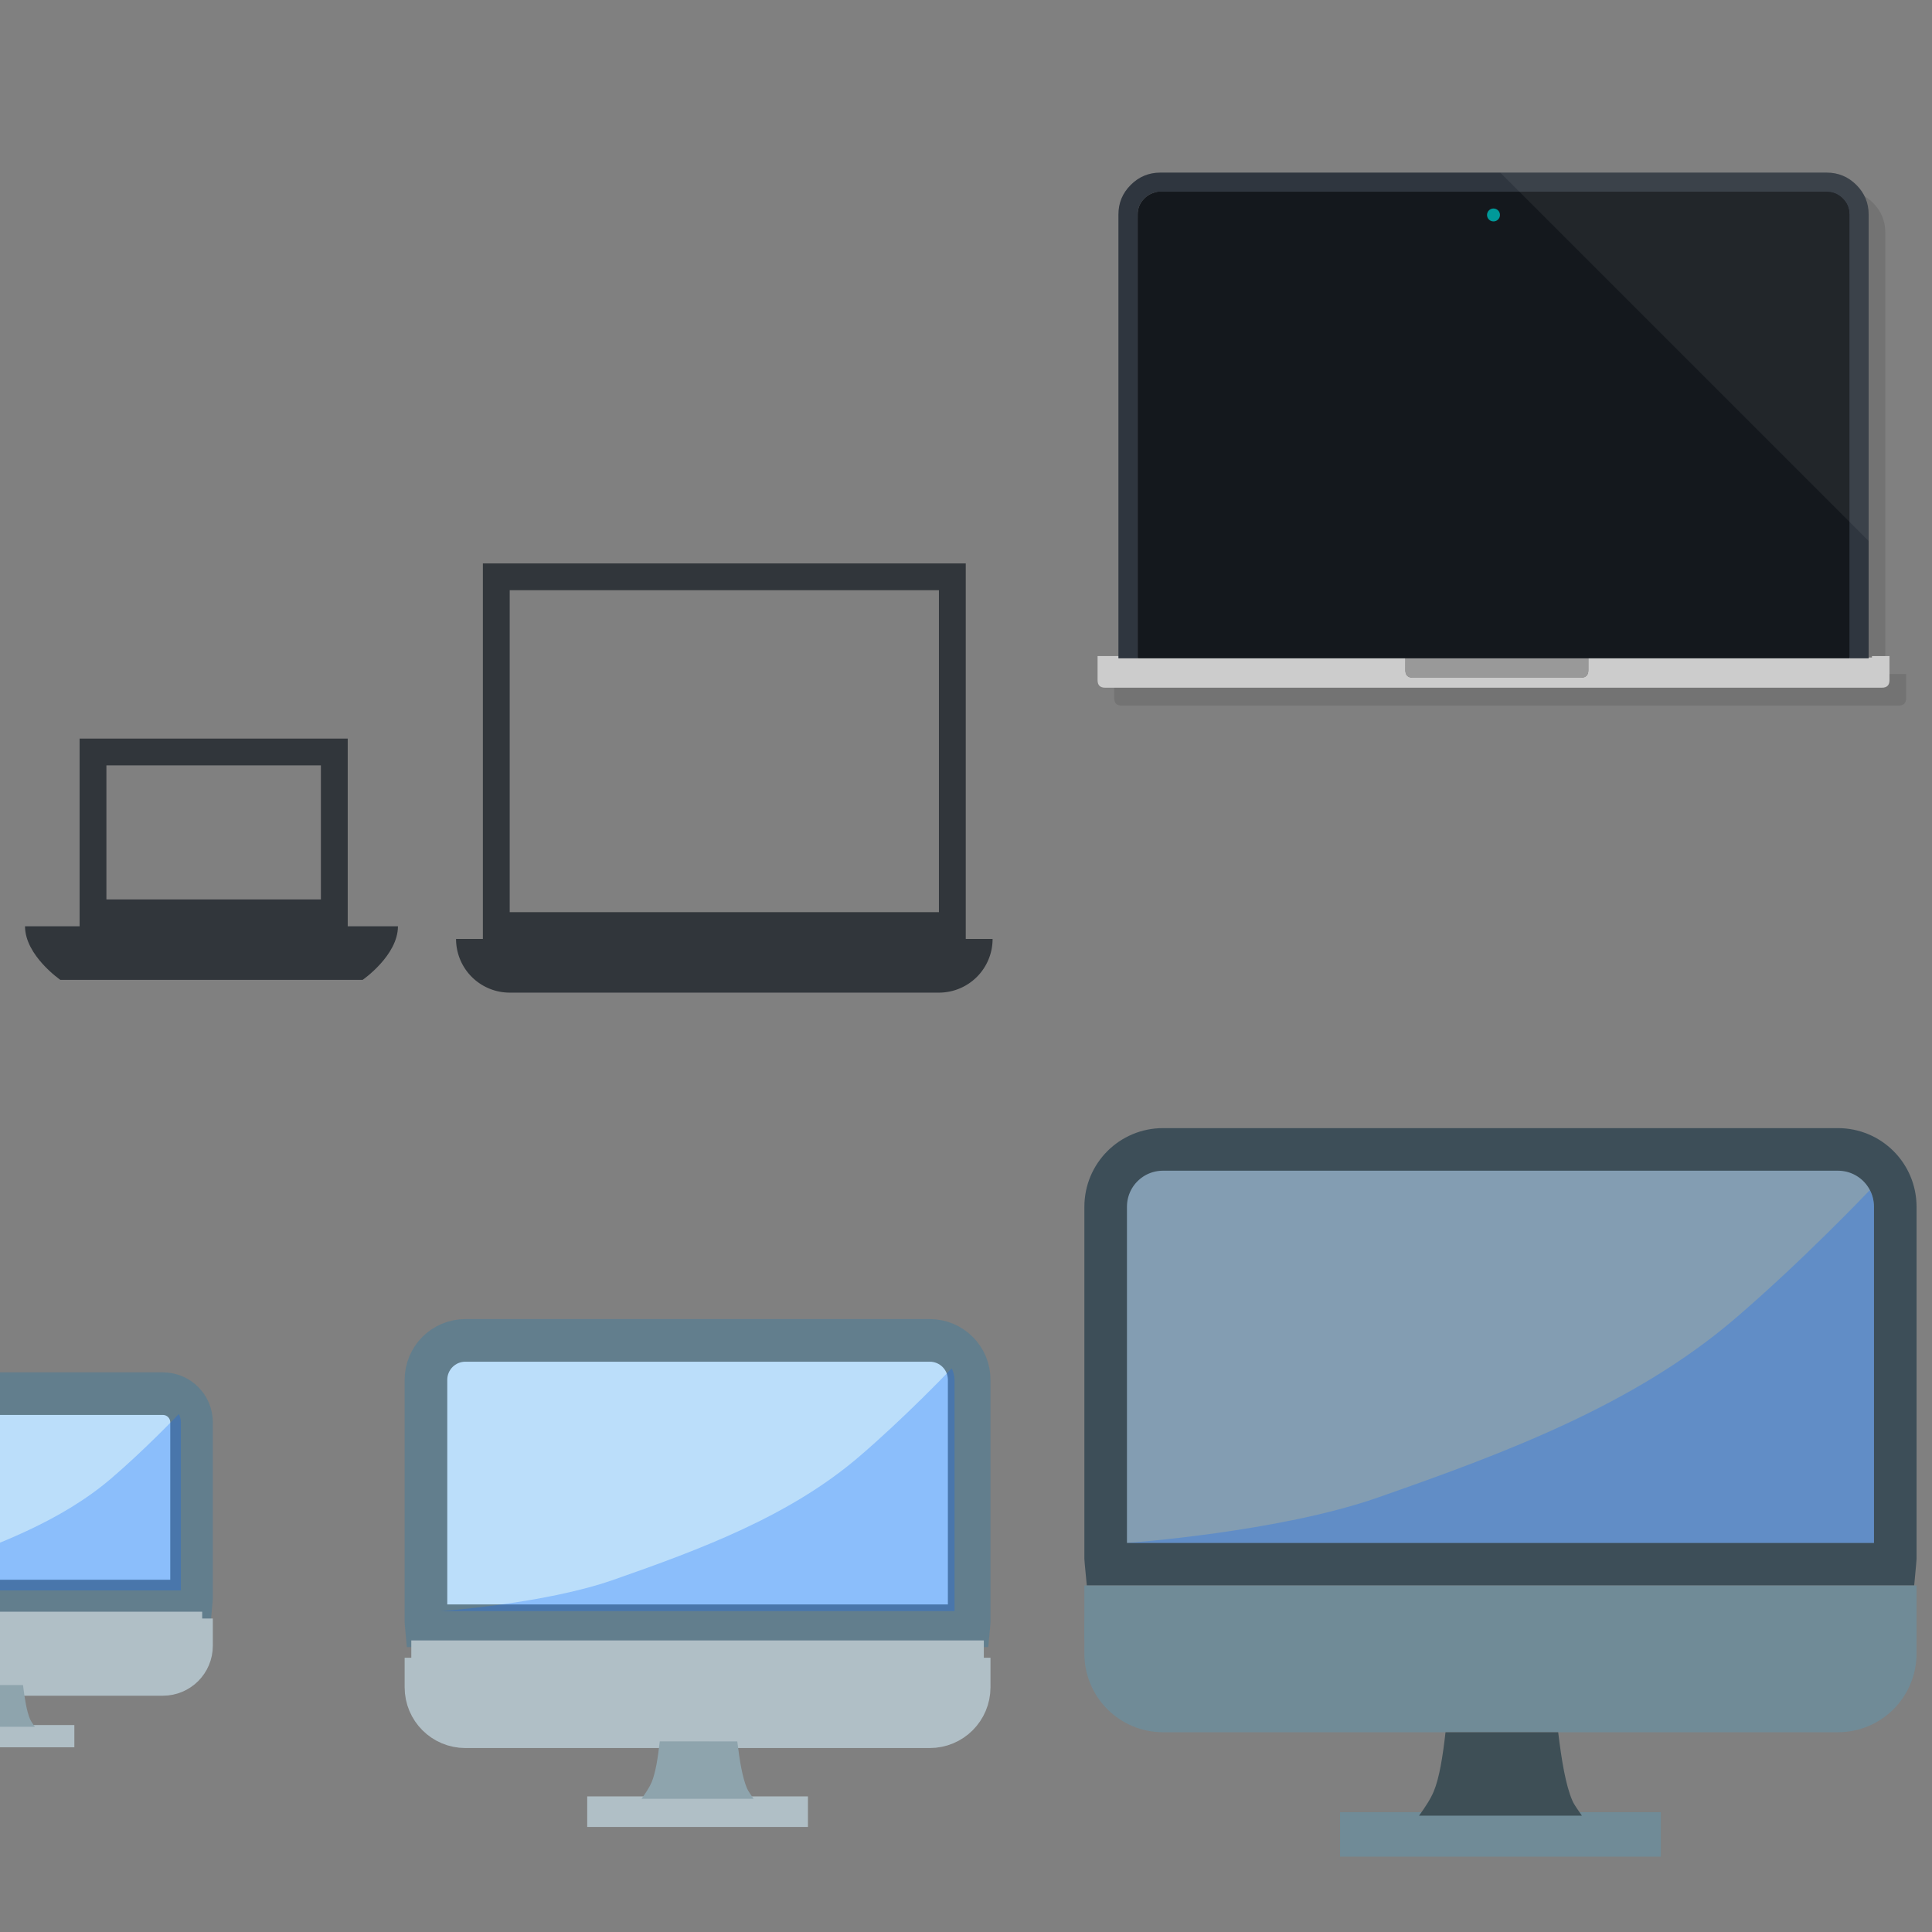 <?xml version="1.0" encoding="UTF-8" standalone="no"?>
<svg
   xmlns:dc="http://purl.org/dc/elements/1.1/"
   xmlns:cc="http://creativecommons.org/ns#"
   xmlns:rdf="http://www.w3.org/1999/02/22-rdf-syntax-ns#"
   xmlns:svg="http://www.w3.org/2000/svg"
   xmlns="http://www.w3.org/2000/svg"
   xmlns:sodipodi="http://sodipodi.sourceforge.net/DTD/sodipodi-0.dtd"
   xmlns:inkscape="http://www.inkscape.org/namespaces/inkscape"
   id="svg2"
   width="72"
   height="72"
   version="1.0"
   sodipodi:docname="computer.svg"
   inkscape:version="0.92.3 (2405546, 2018-03-11)">
  <rect width="100%" height="100%" fill="#808080" stroke="none"/>
  <sodipodi:namedview
     pagecolor="#ffffff"
     bordercolor="#666666"
     borderopacity="1"
     objecttolerance="10"
     gridtolerance="10"
     guidetolerance="10"
     inkscape:pageopacity="0"
     inkscape:pageshadow="2"
     inkscape:window-width="1636"
     inkscape:window-height="862"
     id="namedview24"
     showgrid="false"
     inkscape:zoom="20.859661"
     inkscape:cx="48.747581"
     inkscape:cy="16.721147"
     inkscape:window-x="242"
     inkscape:window-y="147"
     inkscape:window-maximized="0"
     inkscape:current-layer="svg2"
     inkscape:showpageshadow="false"
     inkscape:pagecheckerboard="true" />
  <defs
     id="defs5">
    <style
       id="current-color-scheme"
       type="text/css">
      .ColorScheme-Text {
        color:#31363b;
      }
      .ColorScheme-Background{
        color:#E9E8E8;
      }
      .ColorScheme-ViewText {
        color:#000000;
      }
      .ColorScheme-ViewBackground{
        color:#ffffff;
      }
      .ColorScheme-ViewHover {
        color:#000000;
      }
      .ColorScheme-ViewFocus{
        color:#5a5a5a;
      }
      .ColorScheme-ButtonText {
        color:#000000;
      }
      .ColorScheme-ButtonBackground{
        color:#E9E8E8;
      }
      .ColorScheme-ButtonHover {
        color:#1489ff;
      }
      .ColorScheme-ButtonFocus{
        color:#2B74C7;
      }
</style>
  </defs>
  <g
     transform="matrix(0.75,0,0,0.75,-168,-757.272)"
     id="22-22-computer-laptop">
    <rect
       style="opacity:0.01;fill:#31363b;fill-opacity:0.004;stroke:none"
       id="rect7292"
       width="29.333"
       height="29.333"
       x="245.333"
       y="1033.696" />
    <path
       style="color:#31363b;fill:currentColor;fill-opacity:1;stroke:none"
       class="ColorScheme-Text"
       d="m 18,13 v 14 h -1 a 2,2 0 0 0 2,2 h 16 a 2,2 0 0 0 2,-2 H 36 V 13 Z m 1,1 H 35 V 26 H 19 Z"
       transform="matrix(1.333,0,0,1.333,224,1020.362)"
       id="rect7296"
       inkscape:connector-curvature="0" />
  </g>
  <g
     transform="matrix(0.545,0,0,0.545,-133.819,-539.836)"
     id="16-16-computer-laptop">
    <rect
       style="opacity:0.01;fill:#31363b;fill-opacity:0.004;stroke:none"
       id="rect3042"
       width="29.333"
       height="29.333"
       x="245.333"
       y="1033.696" />
    <path
       class="ColorScheme-Text"
       id="path3044"
       d="m 250.983,1041.029 v 12.833 h -3.733 c 0,2 2.417,3.667 2.417,3.667 h 20.667 c 0,0 2.417,-1.667 2.417,-3.667 h -3.434 v -12.833 z m 1.833,1.833 h 14.667 v 9.167 h -14.667 z"
       style="color:#31363b;fill:currentColor;fill-opacity:1;stroke:none"
       inkscape:connector-curvature="0" />
  </g>
  <g
     id="computer-laptop"
     transform="translate(-55.83,17.085)">
    <rect
       y="-16.814"
       x="95.729"
       height="32"
       width="32"
       id="rect3026"
       style="opacity:0.01;fill:#31363b;fill-opacity:0.004;stroke:none;stroke-width:1.091" />
    <g
       transform="matrix(0.031,0,0,0.031,95.616,-21.814)"
       id="g857">
      <g
         id="shadow-6">
        <g
           id="shape-7">
          <path
             style="fill:#000000;fill-opacity:0.098"
             inkscape:connector-curvature="0"
             id="path-5"
             d="M 968.25,396.4 Q 953.45,381.6 932.6,381.6 H 131.45 c -13.85,0 -25.7,4.95 -35.55,14.8 -9.85,9.85 -14.8,21.7 -14.8,35.55 V 962.8 H 56.05 v 29 c 0,6 3,9 9,9 h 934 c 6,0 9,-3 9,-9 v -29 H 987 v 1.7 h -4 V 431.95 c 0,-13.85 -4.9,-25.7 -14.75,-35.55 z" />
        </g>
      </g>
      <g
         id="Symbole.__2012-3">
        <g
           id="shape2-5">
          <path
             style="fill:#14181d;fill-opacity:1"
             inkscape:connector-curvature="0"
             id="path1-6"
             d="m 935.85,390.2 q -8,-8 -19.25,-8 H 115.45 c -7.5,0 -13.9,2.65 -19.2,8 -5.35,5.3 -8,11.7 -8,19.2 V 942.95 H 406.1 626.05 943.85 V 409.4 c 0,-7.5 -2.65,-13.9 -8,-19.2 z" />
          <path
             style="fill:#cccccc;fill-opacity:1"
             inkscape:connector-curvature="0"
             id="path2-2"
             d="m 626.05,958.25 c 0,5.8 -2.8,8.8 -8.45,9 H 414.5 c -5.65,-0.2 -8.45,-3.2 -8.45,-9 l 0.05,-15.3 H 88.25 65.1 v -1.7 H 36.05 v 29 c 0,6 3,9 9,9 h 934 c 6,0 9,-3 9,-9 v -29 H 967 v 1.7 h -23.15 -317.8 z" />
          <path
             style="fill:#999999;fill-opacity:1"
             inkscape:connector-curvature="0"
             id="path3-9"
             d="m 617.6,967.25 c 5.65,-0.2 8.45,-3.2 8.45,-9 v -15.3 H 406.1 l -0.05,15.3 c 0,5.8 2.8,8.8 8.45,9 z" />
        </g>
      </g>
      <g
         id="Symbole.__2013-1">
        <g
           id="shape7-2">
          <path
             style="fill:#2f363f;fill-opacity:1"
             inkscape:connector-curvature="0"
             id="path4-7"
             d="m 912.6,383.2 q 11.25,0 19.25,8 c 5.35,5.3 8,11.7 8,19.2 V 943.95 H 963 V 410.4 c 0,-13.85 -4.9,-25.7 -14.75,-35.55 C 938.4,365 926.5,360.05 912.6,360.05 H 111.45 C 97.6,360.05 85.7,365 75.9,374.85 66,384.7 61.1,396.55 61.1,410.4 V 943.95 H 84.25 V 410.4 c 0,-7.5 2.65,-13.9 8,-19.2 5.3,-5.35 11.7,-8 19.2,-8 z" />
          <path
             style="fill:#14181d;fill-opacity:1"
             inkscape:connector-curvature="0"
             id="path5"
             d="m 931.85,391.2 q -8,-8 -19.25,-8 H 111.45 c -7.5,0 -13.9,2.65 -19.2,8 -5.35,5.3 -8,11.7 -8,19.2 v 533.55 h 855.6 V 410.4 c 0,-7.5 -2.65,-13.9 -8,-19.2 z" />
        </g>
      </g>
      <g
         id="Symbole.__2014-0">
        <g
           style="overflow:visible"
           id="Symbole.__2015_1-9"
           overflow="visible">
          <g
             id="Calque.__202">
            <g
               id="shape15">
              <path
                 style="fill:#009999;fill-opacity:1"
                 inkscape:connector-curvature="0"
                 id="path8"
                 d="m 506.513,405.463 c -1.487,1.487 -2.263,3.363 -2.263,5.497 0,2.133 0.776,4.009 2.263,5.496 1.487,1.487 3.363,2.263 5.497,2.263 2.133,0 4.009,-0.776 5.496,-2.263 1.487,-1.487 2.263,-3.363 2.263,-5.496 q 0,-3.234 -2.263,-5.497 c -1.487,-1.487 -3.363,-2.263 -5.496,-2.263 -2.134,0 -4.01,0.776 -5.497,2.263 z" />
            </g>
          </g>
        </g>
      </g>
      <g
         id="computer-36">
        <g
           id="shape11">
          <path
             style="fill:#ffffff;fill-opacity:0.059"
             inkscape:connector-curvature="0"
             id="path6"
             d="m 948.25,374.85 q -14.8,-14.8 -35.65,-14.8 H 520.1 L 963,802.9 V 410.4 c 0,-13.85 -4.9,-25.7 -14.75,-35.55 z" />
        </g>
      </g>
    </g>
  </g>
  <circle
     style="opacity:1;fill:#465a65;fill-opacity:1;fill-rule:nonzero;stroke:none;stroke-width:0.76;stroke-linecap:round;stroke-miterlimit:4;stroke-dasharray:none;stroke-dashoffset:0;stroke-opacity:1"
     id="path971"
     cx="137.862"
     cy="37.871"
     r="1.085" />
  <g
     id="computer">
    <rect
       y="39.616"
       x="39.918"
       height="32"
       width="32"
       id="rect990"
       style="opacity:1;fill:none;fill-opacity:1;fill-rule:nonzero;stroke:none;stroke-width:2.159;stroke-linecap:round;stroke-miterlimit:4;stroke-dasharray:none;stroke-dashoffset:0;stroke-opacity:1" />
    <path
       id="rect946"
       d="m 43.344,42.835 c -1.185,0 -2.139,0.955 -2.139,2.139 v 13.12 c 0,0.068 0.015,0.133 0.021,0.199 h 29.384 c 0.006,-0.067 0.021,-0.131 0.021,-0.199 V 44.974 c 0,-1.185 -0.955,-2.139 -2.139,-2.139 z"
       style="opacity:1;fill:#839db2;fill-opacity:1;fill-rule:nonzero;stroke:#3d4e58;stroke-width:1.587;stroke-linecap:round;stroke-miterlimit:4;stroke-dasharray:none;stroke-dashoffset:0;stroke-opacity:1"
       inkscape:connector-curvature="0" />
    <path
       inkscape:connector-curvature="0"
       id="path959"
       d="m 41.205,61.181 v 0.442 c 0,1.185 0.955,2.139 2.139,2.139 h 25.147 c 1.185,0 2.139,-0.955 2.139,-2.139 v -0.442 z"
       style="opacity:1;fill:#708b97;fill-opacity:1;fill-rule:nonzero;stroke:#708b97;stroke-width:1.587;stroke-linecap:round;stroke-miterlimit:4;stroke-dasharray:none;stroke-dashoffset:0;stroke-opacity:1" />
    <g
       transform="translate(-21.83,-6.536)"
       id="g880">
      <rect
         style="opacity:1;fill:#708b97;fill-opacity:1;fill-rule:nonzero;stroke:none;stroke-width:1.564;stroke-linecap:round;stroke-miterlimit:4;stroke-dasharray:none;stroke-dashoffset:0;stroke-opacity:1"
         id="rect973"
         width="11.956"
         height="1.657"
         x="71.77"
         y="74.071" />
      <path
         style="opacity:1;fill:#3e4f56;fill-opacity:1;fill-rule:nonzero;stroke:none;stroke-width:2.968;stroke-linecap:round;stroke-miterlimit:4;stroke-dasharray:none;stroke-dashoffset:0;stroke-opacity:1"
         d="m 75.7,71.092 c -0.102,0.902 -0.23,1.707 -0.44,2.209 -0.12,0.285 -0.322,0.589 -0.547,0.9 h 6.07 c -0.125,-0.189 -0.28,-0.386 -0.357,-0.564 -0.248,-0.573 -0.401,-1.498 -0.527,-2.544 z"
         id="path975"
         inkscape:connector-curvature="0" />
    </g>
    <rect
       y="59.087"
       x="40.411"
       height="2"
       width="31.013"
       id="rect876"
       style="opacity:1;fill:#708b97;fill-opacity:1;fill-rule:nonzero;stroke:none;stroke-width:1.216;stroke-linecap:round;stroke-miterlimit:4;stroke-dasharray:none;stroke-dashoffset:0;stroke-opacity:1" />
    <path
       id="path882"
       d="m 69.682,44.352 c -0.123,0.129 -2.532,2.657 -5.035,4.799 C 60.877,52.375 56.021,54.175 51.338,55.812 47.648,57.103 41.998,57.5 41.998,57.5 H 69.836 V 44.975 c 0,-0.228 -0.059,-0.437 -0.154,-0.623 z"
       style="color:#000000;font-style:normal;font-variant:normal;font-weight:normal;font-stretch:normal;font-size:medium;line-height:normal;font-family:sans-serif;font-variant-ligatures:normal;font-variant-position:normal;font-variant-caps:normal;font-variant-numeric:normal;font-variant-alternates:normal;font-feature-settings:normal;text-indent:0;text-align:start;text-decoration:none;text-decoration-line:none;text-decoration-style:solid;text-decoration-color:#000000;letter-spacing:normal;word-spacing:normal;text-transform:none;writing-mode:lr-tb;direction:ltr;text-orientation:mixed;dominant-baseline:auto;baseline-shift:baseline;text-anchor:start;white-space:normal;shape-padding:0;clip-rule:nonzero;display:inline;overflow:visible;visibility:visible;opacity:1;isolation:auto;mix-blend-mode:normal;color-interpolation:sRGB;color-interpolation-filters:linearRGB;solid-color:#000000;solid-opacity:1;vector-effect:none;fill:#0062ff;fill-opacity:0.26;fill-rule:nonzero;stroke:none;stroke-width:1.587;stroke-linecap:round;stroke-linejoin:miter;stroke-miterlimit:4;stroke-dasharray:none;stroke-dashoffset:0;stroke-opacity:1;color-rendering:auto;image-rendering:auto;shape-rendering:auto;text-rendering:auto;enable-background:accumulate"
       inkscape:connector-curvature="0" />
  </g>
  <g
     id="22-22-computer"
     transform="matrix(0.688,0,0,0.688,-12.475,20.482)"
     style="stroke-width:1.455">
    <rect
       style="opacity:1;fill:none;fill-opacity:1;fill-rule:nonzero;stroke:none;stroke-width:3.141;stroke-linecap:round;stroke-miterlimit:4;stroke-dasharray:none;stroke-dashoffset:0;stroke-opacity:1"
       id="rect903"
       width="32"
       height="32"
       x="39.918"
       y="39.616" />
    <path
       inkscape:connector-curvature="0"
       style="opacity:1;fill:#bbdefa;fill-opacity:1;fill-rule:nonzero;stroke:#627e8d;stroke-width:2.309;stroke-linecap:round;stroke-miterlimit:4;stroke-dasharray:none;stroke-dashoffset:0;stroke-opacity:1"
       d="m 43.344,42.835 c -1.185,0 -2.139,0.955 -2.139,2.139 v 13.12 c 0,0.068 0.015,0.133 0.021,0.199 h 29.384 c 0.006,-0.067 0.021,-0.131 0.021,-0.199 V 44.974 c 0,-1.185 -0.955,-2.139 -2.139,-2.139 z"
       id="path905" />
    <path
       style="opacity:1;fill:#b0bfc6;fill-opacity:1;fill-rule:nonzero;stroke:#b0bfc6;stroke-width:2.309;stroke-linecap:round;stroke-miterlimit:4;stroke-dasharray:none;stroke-dashoffset:0;stroke-opacity:1"
       d="m 41.205,61.181 v 0.442 c 0,1.185 0.955,2.139 2.139,2.139 h 25.147 c 1.185,0 2.139,-0.955 2.139,-2.139 v -0.442 z"
       id="path907"
       inkscape:connector-curvature="0" />
    <g
       id="g913"
       transform="translate(-21.83,-6.536)"
       style="stroke-width:1.455">
      <rect
         y="74.071"
         x="71.77"
         height="1.657"
         width="11.956"
         id="rect909"
         style="opacity:1;fill:#b0bfc6;fill-opacity:1;fill-rule:nonzero;stroke:none;stroke-width:2.276;stroke-linecap:round;stroke-miterlimit:4;stroke-dasharray:none;stroke-dashoffset:0;stroke-opacity:1" />
      <path
         inkscape:connector-curvature="0"
         id="path911"
         d="m 75.7,71.092 c -0.102,0.902 -0.23,1.707 -0.44,2.209 -0.12,0.285 -0.322,0.589 -0.547,0.9 h 6.07 c -0.125,-0.189 -0.28,-0.386 -0.357,-0.564 -0.248,-0.573 -0.401,-1.498 -0.527,-2.544 z"
         style="opacity:1;fill:#8ea4ad;fill-opacity:1;fill-rule:nonzero;stroke:none;stroke-width:4.317;stroke-linecap:round;stroke-miterlimit:4;stroke-dasharray:none;stroke-dashoffset:0;stroke-opacity:1" />
    </g>
    <rect
       style="opacity:1;fill:#b0bfc6;fill-opacity:1;fill-rule:nonzero;stroke:none;stroke-width:1.768;stroke-linecap:round;stroke-miterlimit:4;stroke-dasharray:none;stroke-dashoffset:0;stroke-opacity:1"
       id="rect915"
       width="31.013"
       height="2"
       x="40.411"
       y="59.087" />
    <path
       inkscape:connector-curvature="0"
       style="color:#000000;font-style:normal;font-variant:normal;font-weight:normal;font-stretch:normal;font-size:medium;line-height:normal;font-family:sans-serif;font-variant-ligatures:normal;font-variant-position:normal;font-variant-caps:normal;font-variant-numeric:normal;font-variant-alternates:normal;font-feature-settings:normal;text-indent:0;text-align:start;text-decoration:none;text-decoration-line:none;text-decoration-style:solid;text-decoration-color:#000000;letter-spacing:normal;word-spacing:normal;text-transform:none;writing-mode:lr-tb;direction:ltr;text-orientation:mixed;dominant-baseline:auto;baseline-shift:baseline;text-anchor:start;white-space:normal;shape-padding:0;clip-rule:nonzero;display:inline;overflow:visible;visibility:visible;opacity:1;isolation:auto;mix-blend-mode:normal;color-interpolation:sRGB;color-interpolation-filters:linearRGB;solid-color:#000000;solid-opacity:1;vector-effect:none;fill:#0062ff;fill-opacity:0.26;fill-rule:nonzero;stroke:none;stroke-width:2.309;stroke-linecap:round;stroke-linejoin:miter;stroke-miterlimit:4;stroke-dasharray:none;stroke-dashoffset:0;stroke-opacity:1;color-rendering:auto;image-rendering:auto;shape-rendering:auto;text-rendering:auto;enable-background:accumulate"
       d="m 69.682,44.352 c -0.123,0.129 -2.532,2.657 -5.035,4.799 C 60.877,52.375 56.021,54.175 51.338,55.812 47.648,57.103 41.998,57.5 41.998,57.5 H 69.836 V 44.975 c 0,-0.228 -0.059,-0.437 -0.154,-0.623 z"
       id="path917" />
  </g>
  <g
     style="stroke-width:2"
     transform="matrix(0.5,0,0,0.5,-28.177,30.52)"
     id="16-16-computer">
    <rect
       y="39.616"
       x="39.918"
       height="32"
       width="32"
       id="rect921"
       style="opacity:1;fill:none;fill-opacity:1;fill-rule:nonzero;stroke:none;stroke-width:4.319;stroke-linecap:round;stroke-miterlimit:4;stroke-dasharray:none;stroke-dashoffset:0;stroke-opacity:1" />
    <path
       id="path923"
       d="m 43.344,42.835 c -1.185,0 -2.139,0.955 -2.139,2.139 v 13.12 c 0,0.068 0.015,0.133 0.021,0.199 h 29.384 c 0.006,-0.067 0.021,-0.131 0.021,-0.199 V 44.974 c 0,-1.185 -0.955,-2.139 -2.139,-2.139 z"
       style="opacity:1;fill:#bbdefa;fill-opacity:1;fill-rule:nonzero;stroke:#627e8d;stroke-width:3.174;stroke-linecap:round;stroke-miterlimit:4;stroke-dasharray:none;stroke-dashoffset:0;stroke-opacity:1"
       inkscape:connector-curvature="0" />
    <path
       inkscape:connector-curvature="0"
       id="path925"
       d="m 41.205,61.181 v 0.442 c 0,1.185 0.955,2.139 2.139,2.139 h 25.147 c 1.185,0 2.139,-0.955 2.139,-2.139 v -0.442 z"
       style="opacity:1;fill:#b0bfc6;fill-opacity:1;fill-rule:nonzero;stroke:#b0bfc6;stroke-width:3.174;stroke-linecap:round;stroke-miterlimit:4;stroke-dasharray:none;stroke-dashoffset:0;stroke-opacity:1" />
    <g
       style="stroke-width:2"
       transform="translate(-21.83,-6.536)"
       id="g931">
      <rect
         style="opacity:1;fill:#b0bfc6;fill-opacity:1;fill-rule:nonzero;stroke:none;stroke-width:3.129;stroke-linecap:round;stroke-miterlimit:4;stroke-dasharray:none;stroke-dashoffset:0;stroke-opacity:1"
         id="rect927"
         width="11.956"
         height="1.657"
         x="71.77"
         y="74.071" />
      <path
         style="opacity:1;fill:#8ea4ad;fill-opacity:1;fill-rule:nonzero;stroke:none;stroke-width:5.936;stroke-linecap:round;stroke-miterlimit:4;stroke-dasharray:none;stroke-dashoffset:0;stroke-opacity:1"
         d="m 75.7,71.092 c -0.102,0.902 -0.23,1.707 -0.44,2.209 -0.12,0.285 -0.322,0.589 -0.547,0.9 h 6.07 c -0.125,-0.189 -0.28,-0.386 -0.357,-0.564 -0.248,-0.573 -0.401,-1.498 -0.527,-2.544 z"
         id="path929"
         inkscape:connector-curvature="0" />
    </g>
    <rect
       y="59.087"
       x="40.411"
       height="2"
       width="31.013"
       id="rect933"
       style="opacity:1;fill:#b0bfc6;fill-opacity:1;fill-rule:nonzero;stroke:none;stroke-width:2.431;stroke-linecap:round;stroke-miterlimit:4;stroke-dasharray:none;stroke-dashoffset:0;stroke-opacity:1" />
    <path
       id="path935"
       d="m 69.682,44.352 c -0.123,0.129 -2.532,2.657 -5.035,4.799 C 60.877,52.375 56.021,54.175 51.338,55.812 47.648,57.103 41.998,57.5 41.998,57.5 H 69.836 V 44.975 c 0,-0.228 -0.059,-0.437 -0.154,-0.623 z"
       style="color:#000000;font-style:normal;font-variant:normal;font-weight:normal;font-stretch:normal;font-size:medium;line-height:normal;font-family:sans-serif;font-variant-ligatures:normal;font-variant-position:normal;font-variant-caps:normal;font-variant-numeric:normal;font-variant-alternates:normal;font-feature-settings:normal;text-indent:0;text-align:start;text-decoration:none;text-decoration-line:none;text-decoration-style:solid;text-decoration-color:#000000;letter-spacing:normal;word-spacing:normal;text-transform:none;writing-mode:lr-tb;direction:ltr;text-orientation:mixed;dominant-baseline:auto;baseline-shift:baseline;text-anchor:start;white-space:normal;shape-padding:0;clip-rule:nonzero;display:inline;overflow:visible;visibility:visible;opacity:1;isolation:auto;mix-blend-mode:normal;color-interpolation:sRGB;color-interpolation-filters:linearRGB;solid-color:#000000;solid-opacity:1;vector-effect:none;fill:#0062ff;fill-opacity:0.26;fill-rule:nonzero;stroke:none;stroke-width:3.174;stroke-linecap:round;stroke-linejoin:miter;stroke-miterlimit:4;stroke-dasharray:none;stroke-dashoffset:0;stroke-opacity:1;color-rendering:auto;image-rendering:auto;shape-rendering:auto;text-rendering:auto;enable-background:accumulate"
       inkscape:connector-curvature="0" />
  </g>
</svg>
